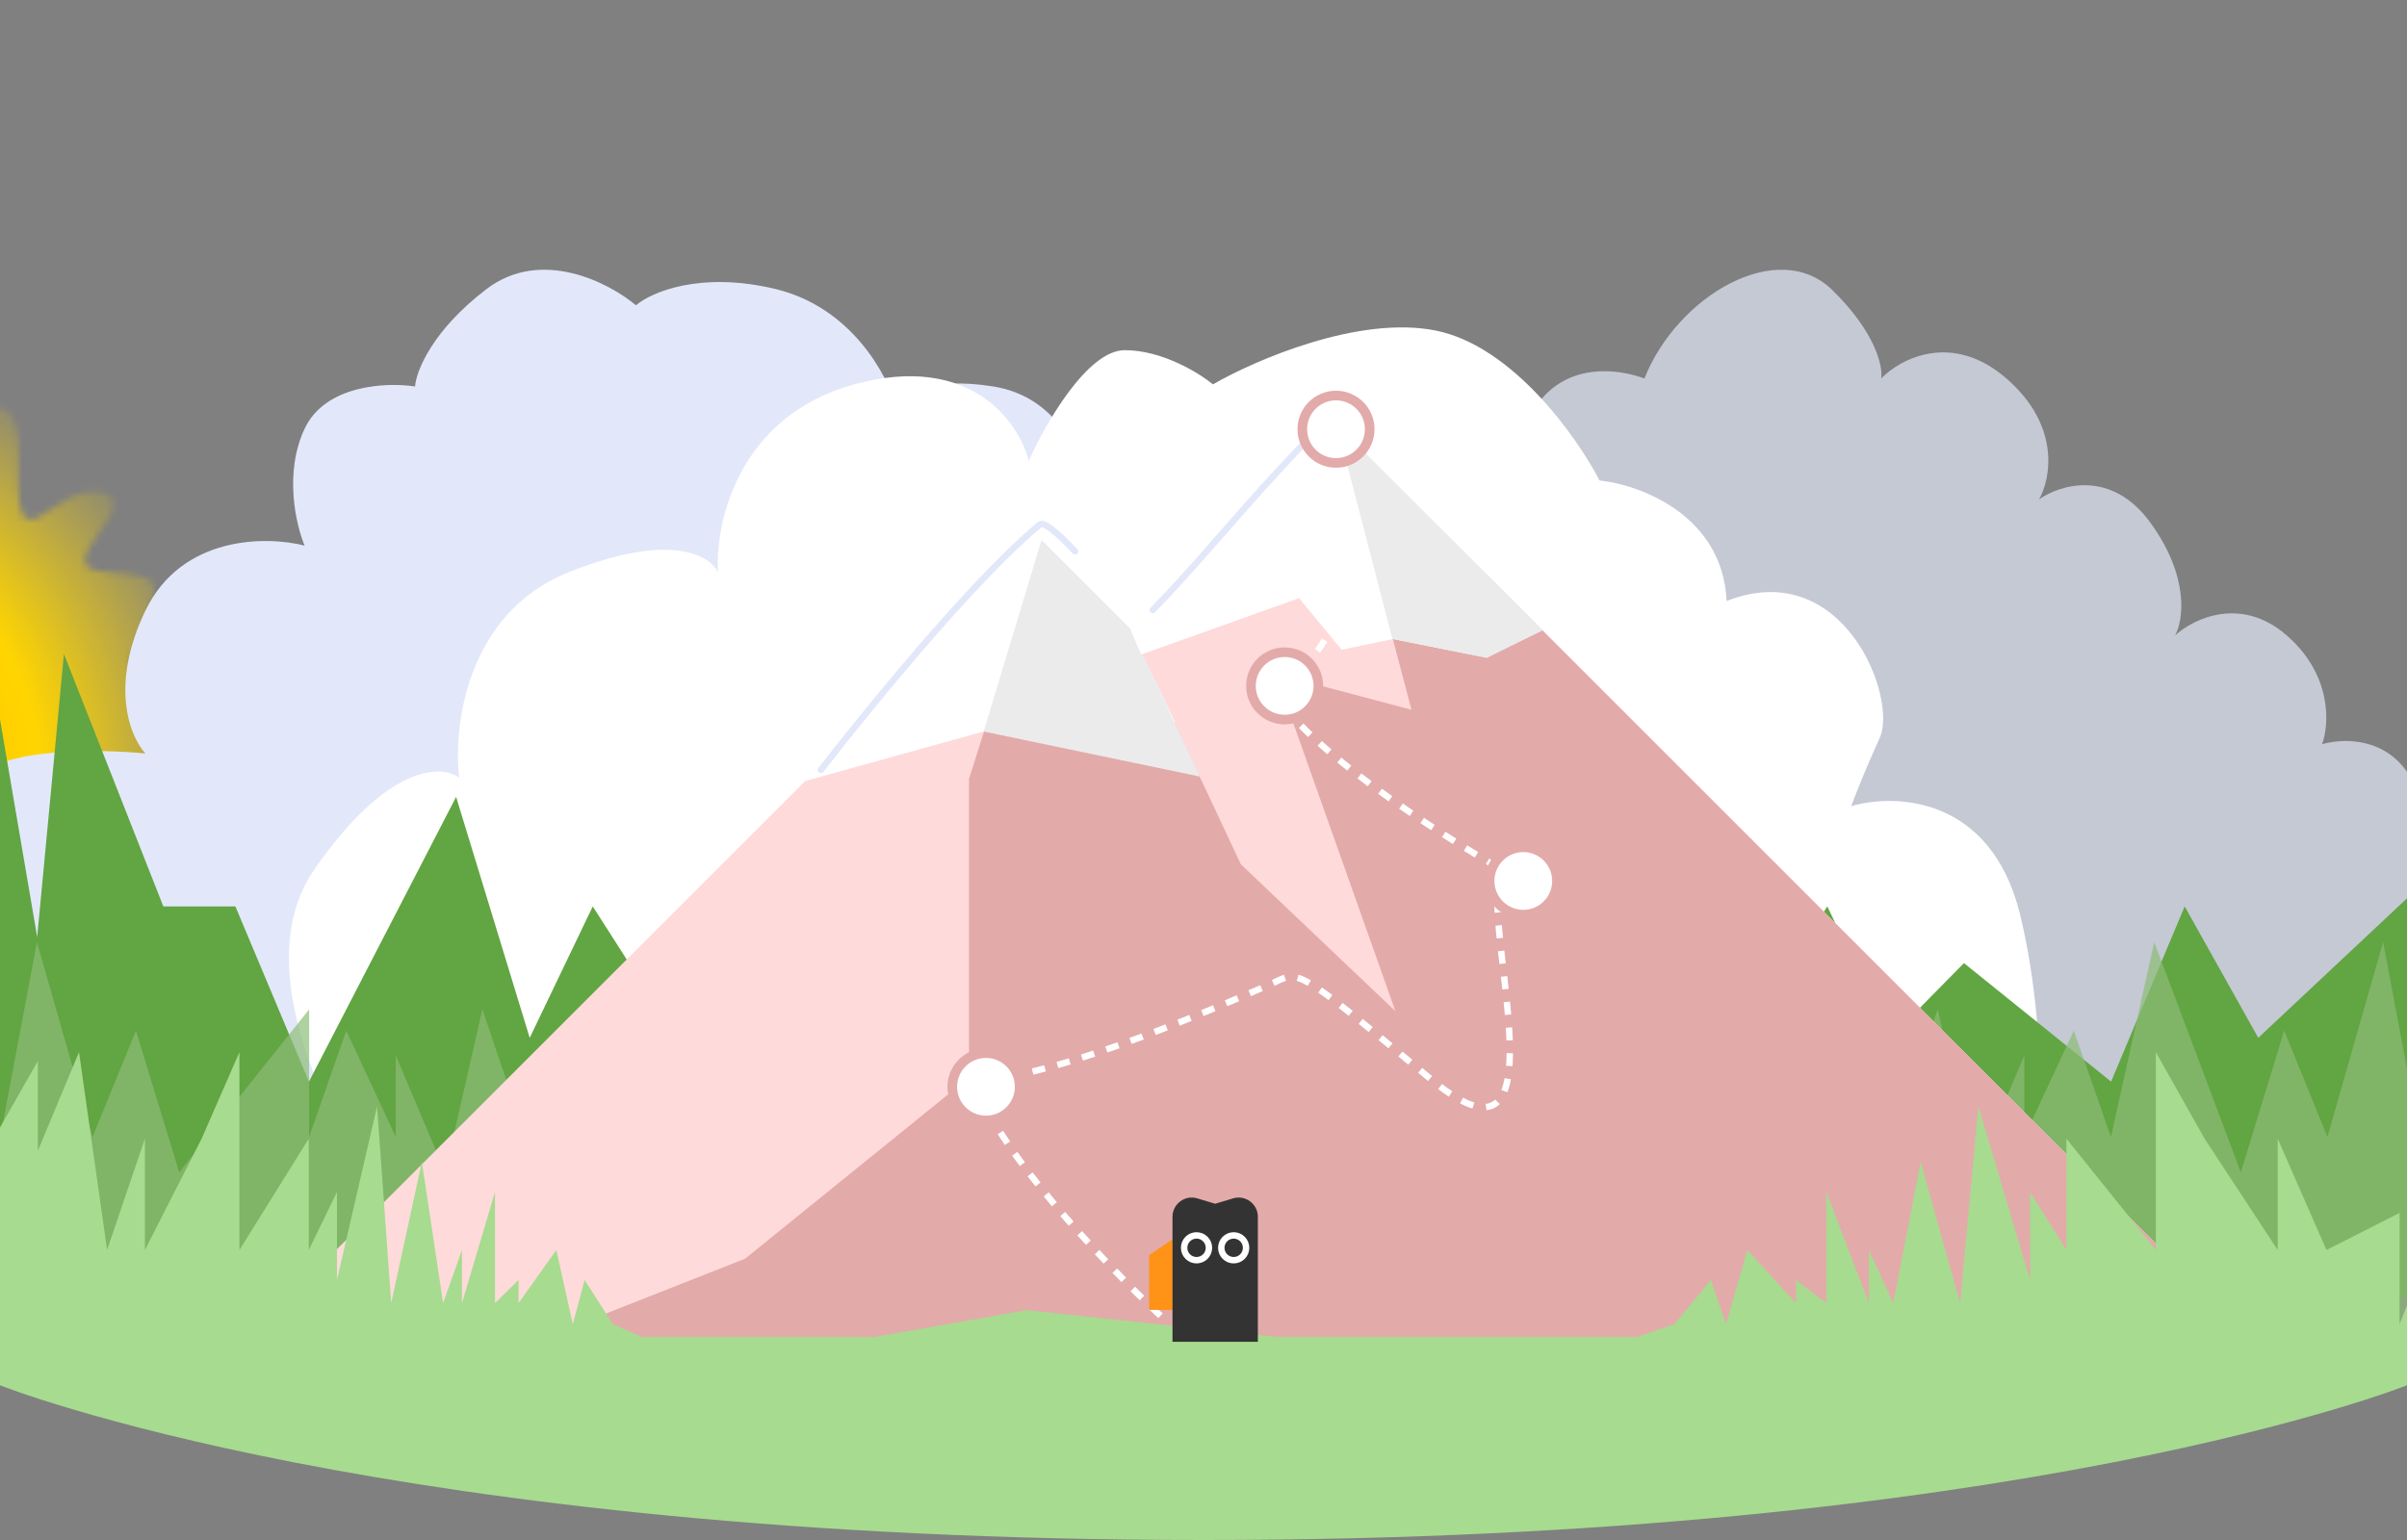 <svg width="375" height="240" viewBox="0 0 375 240" fill="none" xmlns="http://www.w3.org/2000/svg">
<rect x="0" y="0" width="375" height="240" fill="#808080" stroke="none"/>
<g clip-path="url(#clip0_57471_7500)">
<mask id="mask0_57471_7500" style="mask-type:alpha" maskUnits="userSpaceOnUse" x="-101" y="56" width="136" height="131">
<path d="M-12.681 62.123C-13.994 52.933 -19.868 61.663 -22.357 64.04C-24.846 66.416 -26.997 64.244 -28.338 62.123C-30.014 59.472 -30.928 56.242 -34.585 62.123C-38.242 68.004 -39.766 65.384 -43.422 59.746C-47.079 54.109 -47.536 56.242 -49.06 60.508C-50.584 64.774 -53.783 72.85 -59.726 66.45C-65.668 60.051 -66.887 62.123 -67.344 66.45C-67.801 70.778 -63.383 79.859 -74.048 75.897C-84.714 71.936 -82.885 78.64 -80.295 83.516C-77.705 88.391 -78.924 88.696 -86.542 90.22C-94.161 91.743 -93.551 91.743 -91.875 95.095C-90.199 98.448 -80.448 105.456 -91.875 108.047C-103.303 110.637 -101.17 113.075 -96.903 115.513C-92.637 117.95 -84.562 119.931 -93.551 124.655C-102.541 129.378 -98.275 130.749 -92.789 133.035C-87.304 135.32 -86.542 134.863 -93.551 140.196C-100.56 145.529 -92.332 146.443 -86.542 148.424C-80.752 150.405 -82.581 151.776 -86.542 158.328C-90.504 164.88 -90.504 167.165 -80.448 164.575C-70.391 161.985 -74.962 165.337 -76.181 172.041C-77.4 178.745 -69.477 171.127 -65.973 170.669C-62.468 170.212 -62.011 170.669 -61.554 180.012C-61.097 189.354 -54.698 186.973 -51.041 181.96C-47.384 176.948 -42.508 175.393 -40.223 180.012C-37.937 184.63 -36.413 187.582 -31.843 181.96C-27.271 176.339 -28.193 176.114 -22.878 181.96C-17.563 187.807 -16.854 185.858 -15.614 178.417C-14.373 170.976 -9.235 176.645 -3.566 180.012C2.104 183.378 2.91 180.189 0.332 172.925C-2.246 165.661 1.572 168.672 7.95 169.204C14.329 169.736 18.049 171.153 14.86 165.129C11.671 159.105 11.671 157.333 14.86 154.512C17.411 152.255 23.614 153.572 26.397 154.512C31.647 154.821 26.397 148.336 21.146 143.394C15.896 138.453 22.691 137.526 29.176 135.673C35.661 133.82 37.206 128.57 29.176 125.173C21.146 121.776 22.691 119.614 26.397 116.526C30.103 113.438 40.294 107.879 29.176 107.261C18.058 106.643 19.602 104.482 22.691 96.761C25.779 89.04 23.617 89.967 15.588 89.04C7.558 88.114 23.308 77.922 15.588 76.687C7.867 75.451 2.089 90.023 2.91 71.56C3.73 53.097 -11.04 73.611 -12.681 62.123Z" fill="#ECF1FF"/>
</mask>
<g mask="url(#mask0_57471_7500)">
<circle cx="-32.726" cy="120.975" r="70.647" fill="url(#paint0_radial_57471_7500)"/>
</g>
<path opacity="0.7" d="M207.247 126.719C203.415 117.025 201.627 97.913 225.131 99.021C217.191 88.4 223.127 74.61 235.847 77.827C235.847 57.142 248.566 56.223 256.198 58.981C261.286 46.11 276.973 36.917 285.453 45.191C292.236 51.81 293.367 57.142 293.084 58.981C296.052 55.916 304.108 51.626 312.587 58.981C321.067 66.336 319.513 74.61 317.675 77.827C320.926 75.529 328.953 73.047 335.059 81.505C341.164 89.963 340.146 96.706 338.874 99.021C341.701 96.432 349.135 92.808 356.258 99.021C363.381 105.233 362.9 112.916 361.77 115.98C366.151 114.712 375.422 115.085 377.457 126.719C382.884 122.173 387.633 124.825 389.329 126.719V179.874H188.784C185.251 175.278 180.305 164.062 188.784 155.971C195.246 149.807 201.058 150.19 204.619 151.874C199.364 147.491 194.985 138.496 207.247 126.719Z" fill="#E2E8F9"/>
<path d="M243.832 134.63C258.004 139.084 258.51 155.381 256.991 162.973V193.846H-33.015C-33.858 189.291 -35.039 177.751 -33.015 168.034C-30.99 158.316 -22.724 156.899 -18.843 157.405C-19.35 155.718 -20.058 150.725 -18.843 144.246C-17.629 137.768 -7.878 137.498 -3.154 138.173C-4.841 134.293 -7.203 125.419 -3.154 120.965C0.895 116.511 15.741 116.747 22.658 117.422C20.296 114.891 16.99 106.895 22.658 95.153C28.327 83.411 41.553 83.512 47.458 85.03C46.108 81.825 44.219 73.693 47.458 66.81C50.697 59.927 60.28 59.556 64.666 60.23C64.835 57.869 67.298 51.525 75.801 45.047C84.303 38.569 94.865 44.035 99.082 47.578C101.444 45.553 109.103 42.213 120.845 45.047C132.587 47.881 138.222 58.375 139.572 63.267C140.415 61.58 144.633 58.611 154.755 60.23C164.878 61.85 168.421 71.028 168.927 75.414C171.795 74.064 179.758 73.288 188.665 80.981C197.573 88.674 198.45 99.37 197.775 103.757C199.294 102.238 205.165 101.327 216.502 109.83C227.839 118.333 224.262 129.906 221.057 134.63C222.744 132.774 229.661 130.176 243.832 134.63Z" fill="#E2E8F9"/>
<path d="M88.516 89.215C72.67 95.611 70.595 113.199 71.538 121.194C68.735 119.122 60.288 119.099 48.924 135.585C37.559 152.072 53.659 180.052 63.13 191.981H316.996C318.112 183.064 319.21 160.663 314.683 142.388C310.156 124.114 295.281 123.607 288.409 125.637C288.948 124.156 290.592 119.951 292.856 114.977C295.685 108.761 287.197 86.551 269.007 93.658C268.36 80.257 255.533 75.553 249.201 74.876C245.697 68.108 235.7 53.963 223.735 51.526C211.771 49.09 195.575 56.093 188.973 59.9C186.817 58.124 181.05 54.572 175.23 54.572C169.409 54.572 162.834 66.078 160.274 71.831C158.755 65.781 151.189 54.925 133.08 59.9C114.972 64.874 111.387 81.516 111.859 89.215C110.68 86.55 104.361 82.819 88.516 89.215Z" fill="white"/>
<path d="M25.446 141.258L9.962 101.92L5.793 146.037L-3.882 89.319L-0.991 168.566V202.02H71.061L182.416 189.731V161.739V146.037L162.766 161.739L154.578 146.037L139.84 161.739L128.377 137.161L118.551 168.566L105.451 146.037V161.739L92.35 141.258L82.525 161.739L71.061 124.19L48.136 168.566L36.672 141.258H25.446Z" fill="#62A543"/>
<path d="M378.027 137.161V168.566V202.02H305.975L194.62 189.731V161.739V146.037L214.271 161.739L222.458 146.037L237.197 161.739L248.66 137.161L258.485 168.566L271.586 146.037V161.739L284.686 141.257L294.512 161.739L305.975 150.094L328.901 168.566L340.364 141.257L351.827 161.739L378.027 137.161Z" fill="#62A543"/>
<path opacity="0.7" d="M5.755 146.821L-0.991 182.7V209.748H41.416L106.956 199.812V177.18V164.485L95.39 177.18L90.571 164.485L81.897 177.18L75.15 157.309L69.367 182.7L61.657 164.485V177.18L53.946 160.621L48.163 177.18V157.309L27.923 182.7L21.176 160.621L14.43 177.18L5.755 146.821Z" fill="#8DBC77"/>
<path opacity="0.7" d="M371.281 146.821L378.027 182.7V209.748H335.62L270.08 199.812V177.18V164.485L281.646 177.18L286.465 164.485L295.139 177.18L301.886 157.309L307.669 182.7L315.379 164.485V177.18L323.09 160.621L328.873 177.18L335.62 146.821L349.113 182.7L355.86 160.621L362.606 177.18L371.281 146.821Z" fill="#8DBC77"/>
<path d="M162.605 84.565L38.24 208.931H351L208.165 66.095L176.15 98.11L162.605 84.565Z" fill="#FFDADA"/>
<path d="M176.15 98.11L162.605 84.565L150.962 121.409L150.962 167.925L116.075 196.166L83.681 208.931H351L208.165 66.095L219.904 110.611L198.766 105.012L217.396 157.579L193.324 134.699L176.15 98.11Z" fill="#E3AAAA"/>
<path d="M180.801 205.053C172.112 196.921 154.2 178.184 152.062 168.293C161.076 168.293 179.448 161.468 197.51 153.572C202.723 151.293 200.596 149.719 223.057 168.293C245.519 186.867 228.858 138.858 234.604 135.878C223.91 129.862 201.52 115.493 197.51 106.136C212.749 103.195 210.32 79.29 207.201 67.706" stroke="white" stroke-dasharray="2 2"/>
<circle cx="153.61" cy="169.37" r="5.25" fill="white" stroke="#E3AAAA" stroke-width="1.5"/>
<circle cx="237.322" cy="137.292" r="5.25" fill="white" stroke="#E3AAAA" stroke-width="1.5"/>
<circle cx="200.143" cy="106.892" r="5.25" fill="white" stroke="#E3AAAA" stroke-width="1.5"/>
<path d="M-0.991 177.458V206.372V209.93H103.574L95.49 206.372L91.081 199.471L89.243 206.372L86.671 194.807L80.792 203.077V199.471L77.118 203.077V185.765L71.974 203.077V194.807L69.034 203.077L65.727 181.076L60.95 203.077L58.746 172.42L52.499 199.471V185.765L48.105 194.807V177.458L37.304 194.807V163.964L31.412 177.458L22.575 194.807V177.458L16.683 194.807L12.311 163.964L5.899 179.338V165.348L-0.991 177.458Z" fill="#A7DB8F"/>
<path d="M385.237 177.458V206.372V209.93H250.435L260.856 206.372L266.541 199.47L268.909 206.372L272.225 194.806L279.804 203.077V199.47L284.541 203.077V185.765L291.173 203.077V194.806L294.962 203.077L299.226 181.076L305.384 203.077L308.226 172.42L316.279 199.47V185.765L321.944 194.806V177.458L335.869 194.806V163.964L343.464 177.458L354.856 194.806V177.458L362.452 194.806L373.844 189.024V206.372L385.237 177.458Z" fill="#A7DB8F"/>
<path d="M136.219 208.361H97.856L99.307 209.93H258.666L257.75 208.361H212.261H198.997L159.935 204.176L136.219 208.361Z" fill="#A7DB8F"/>
<path d="M183.146 91.103L208.261 66.153L231.678 89.492L215.6 78.225V94.675L211.134 78.225L208.261 85.148L204.237 78.225L183.146 91.103Z" fill="white"/>
<path d="M125.423 121.722L162.258 84.166L176.097 98.1L183.085 112.59L153.379 113.962L125.423 121.722Z" fill="white"/>
<path d="M186.948 121.025L153.255 114.004L162.257 84.166L176.198 98.11L186.948 121.025Z" fill="#EBEBEB"/>
<path d="M176.1 98.093L207.261 65.153L231.678 89.492V102.514L217.024 99.591L209.026 101.256L202.389 93.217L177.8 101.998L176.1 98.093Z" fill="white"/>
<path d="M231.678 102.514L216.927 99.57L208.261 66.153L240.357 98.226L231.678 102.514Z" fill="#EBEBEB"/>
<path d="M179.03 195.597L183.024 192.891V204.139H179.03V195.597Z" fill="#FF9318"/>
<path d="M182.67 189.633C182.67 187.622 184.609 186.181 186.534 186.76L189.32 187.598L192.106 186.76C194.031 186.181 195.97 187.622 195.97 189.633V209.817H182.67V189.633Z" fill="#333333"/>
<circle cx="186.415" cy="194.463" r="0.619" stroke="#333333"/>
<circle cx="186.415" cy="194.463" r="1.933" stroke="white"/>
<circle cx="192.203" cy="194.463" r="1.933" stroke="white"/>
<circle cx="192.203" cy="194.463" r="0.619" stroke="#333333"/>
<path d="M375 209.114L375 215.886C375 215.886 314.846 240 187.5 240C60.155 240 0 215.886 0 215.886V209.114H375Z" fill="#A7DB8F"/>
<path d="M127.896 119.974C127.896 119.974 149.113 92.477 161.971 81.763C162.906 80.983 166.728 85.156 167.492 85.92" stroke="#E2E8F9" stroke-linecap="round"/>
<path d="M179.595 95.062C184.881 89.666 189.753 83.855 194.763 78.207C197.763 74.826 200.855 71.532 203.945 68.235" stroke="#E2E8F9" stroke-linecap="round"/>
<circle cx="208.143" cy="66.892" r="5.25" fill="white" stroke="#E3AAAA" stroke-width="1.5"/>
</g>
<defs>
<radialGradient id="paint0_radial_57471_7500" cx="0" cy="0" r="1" gradientUnits="userSpaceOnUse" gradientTransform="translate(-32.726 120.975) rotate(90) scale(70.647)">
<stop offset="0.335" stop-color="#FFC400"/>
<stop offset="0.55" stop-color="#FFD500"/>
<stop offset="1" stop-color="#FFD900" stop-opacity="0"/>
</radialGradient>
<clipPath id="clip0_57471_7500">
<rect width="375" height="240" fill="white"/>
</clipPath>
</defs>
</svg>
